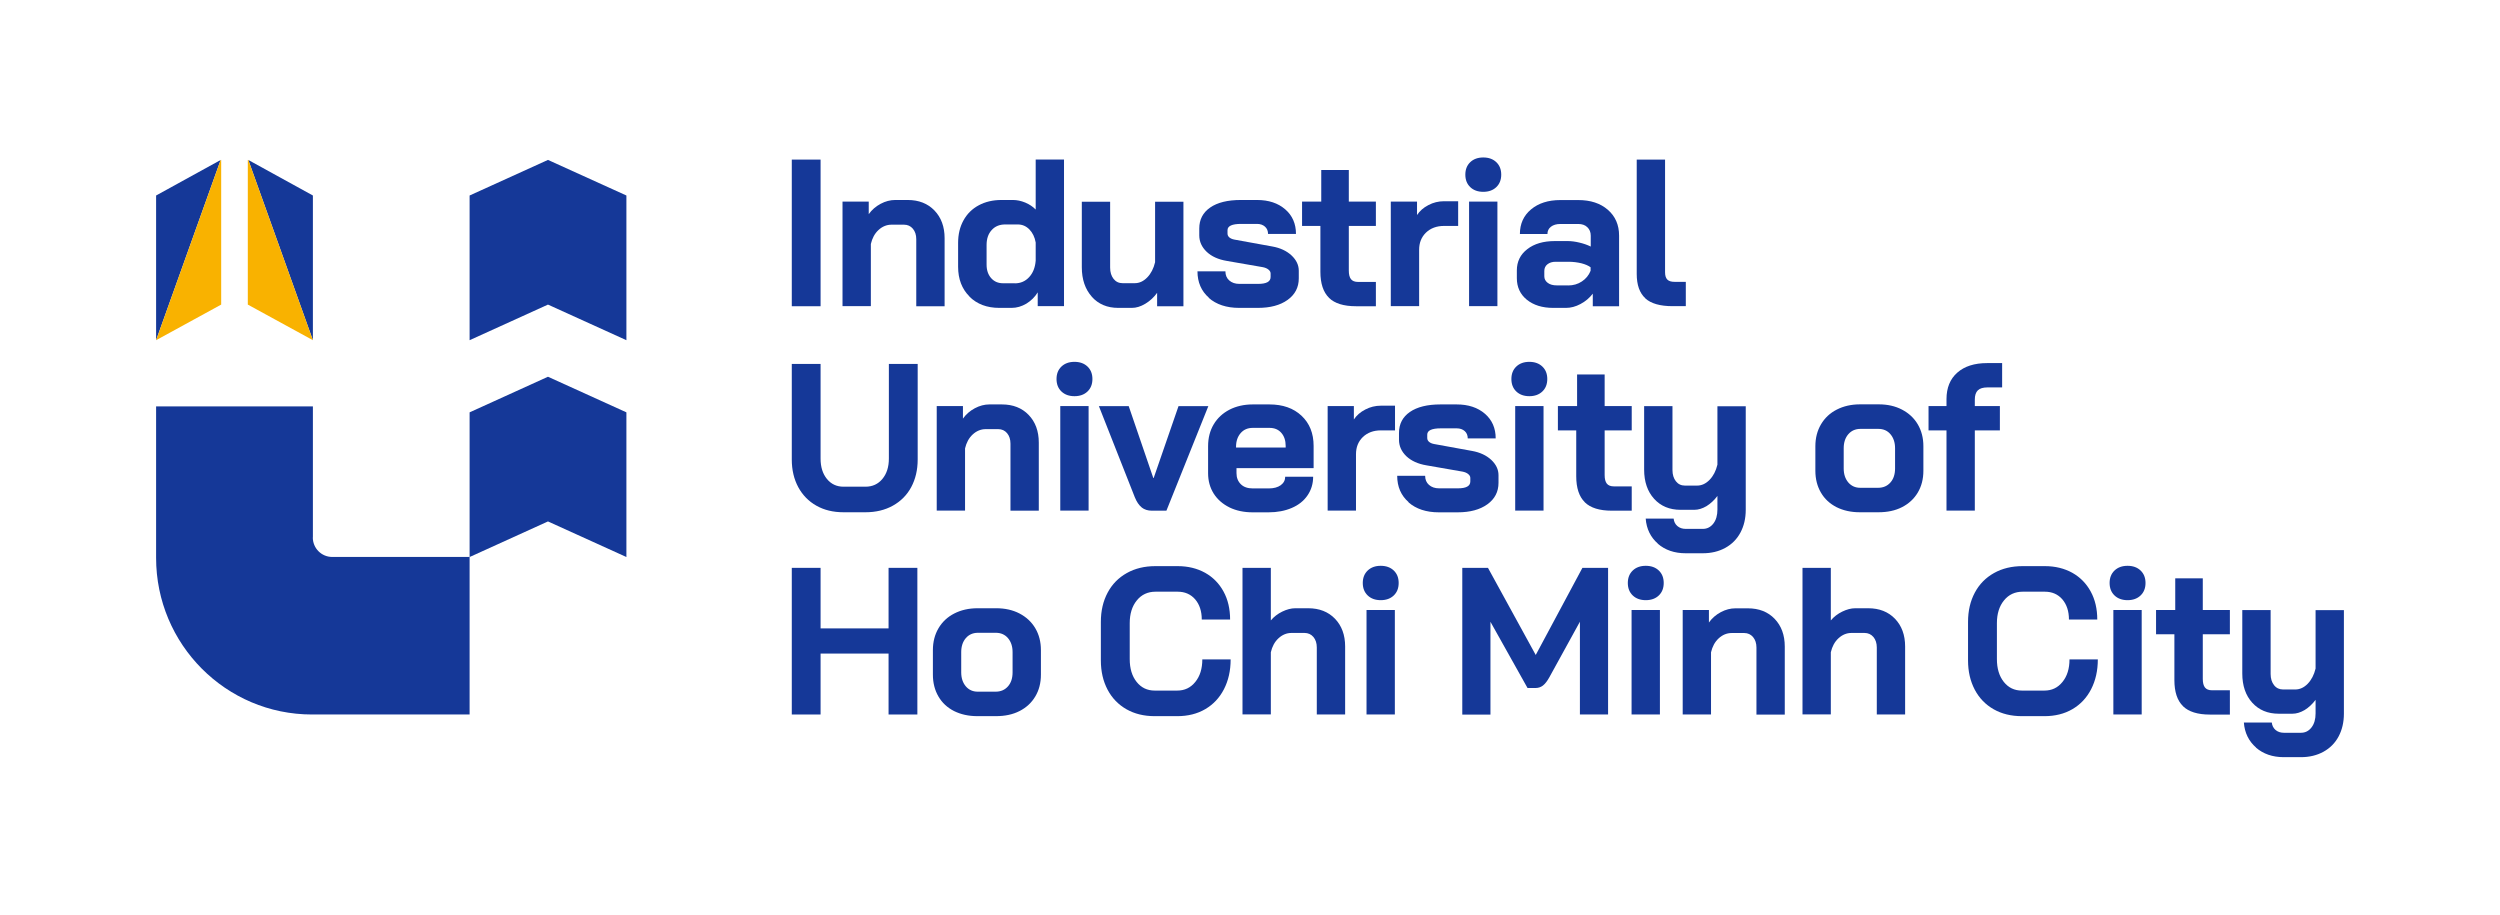 <svg width="164" height="60" viewBox="0 0 164 60" fill="none" xmlns="http://www.w3.org/2000/svg">
<path d="M41.092 27.05L35.947 24.714L30.806 27.05V36.541L35.947 34.206L41.092 36.541V27.05Z" fill="#153898"/>
<path d="M41.092 12.825L35.947 10.49L30.806 12.825V22.317L35.947 19.981L41.092 22.317V12.825Z" fill="#153898"/>
<path d="M10.24 12.825V22.317L14.474 10.495L10.24 12.825Z" fill="#153898"/>
<path d="M16.291 10.495L20.526 22.317V12.825L16.291 10.495Z" fill="#153898"/>
<path d="M14.51 10.49V19.981L10.24 22.317L14.474 10.495L14.51 10.49Z" fill="#F9B200"/>
<path d="M20.526 22.317L16.256 19.981V10.49L16.291 10.495L20.526 22.317Z" fill="#F9B200"/>
<path d="M20.526 35.26V26.659H10.24V36.593C10.24 42.272 14.822 46.871 20.469 46.871H30.806V36.536H21.795C21.089 36.536 20.52 35.965 20.52 35.255L20.526 35.26Z" fill="#153898"/>
<path d="M51.941 10.469H53.83V20.089H51.941V10.469Z" fill="#153898"/>
<path d="M55.264 13.227H56.989V14.05C57.189 13.767 57.45 13.54 57.767 13.371C58.085 13.201 58.407 13.119 58.725 13.119H59.544C60.271 13.119 60.86 13.35 61.3 13.808C61.741 14.266 61.966 14.873 61.966 15.624V20.089H60.107V15.691C60.107 15.408 60.031 15.176 59.882 15.002C59.734 14.827 59.539 14.739 59.303 14.739H58.484C58.167 14.739 57.88 14.857 57.629 15.089C57.378 15.32 57.215 15.629 57.128 16.005V20.084H55.269V13.227H55.264Z" fill="#153898"/>
<path d="M63.599 19.451C63.102 18.958 62.852 18.304 62.852 17.502V15.933C62.852 15.372 62.969 14.883 63.205 14.456C63.44 14.029 63.773 13.7 64.203 13.469C64.633 13.237 65.13 13.119 65.693 13.119H66.446C66.712 13.119 66.978 13.175 67.255 13.288C67.526 13.402 67.756 13.556 67.941 13.746V10.464H69.799V20.084H68.074V19.179C67.889 19.482 67.644 19.724 67.337 19.915C67.024 20.1 66.702 20.197 66.364 20.197H65.555C64.746 20.197 64.091 19.951 63.594 19.457L63.599 19.451ZM66.574 18.587C66.948 18.587 67.26 18.453 67.511 18.181C67.761 17.913 67.905 17.553 67.941 17.1V15.907C67.879 15.552 67.736 15.264 67.526 15.048C67.311 14.832 67.06 14.724 66.768 14.724H65.934C65.57 14.724 65.273 14.847 65.053 15.094C64.828 15.341 64.72 15.665 64.72 16.072V17.363C64.72 17.728 64.823 18.026 65.022 18.248C65.222 18.474 65.483 18.582 65.801 18.582H66.579L66.574 18.587Z" fill="#153898"/>
<path d="M71.622 19.462C71.187 18.973 70.967 18.33 70.967 17.532V13.232H72.825V17.558C72.825 17.862 72.902 18.104 73.05 18.294C73.199 18.484 73.399 18.577 73.644 18.577H74.438C74.74 18.577 75.011 18.453 75.257 18.201C75.503 17.949 75.677 17.615 75.774 17.203V13.232H77.633V20.089H75.907V19.209C75.697 19.503 75.442 19.739 75.134 19.925C74.827 20.11 74.535 20.197 74.254 20.197H73.353C72.631 20.197 72.052 19.95 71.617 19.462H71.622Z" fill="#153898"/>
<path d="M79.307 19.534C78.805 19.096 78.554 18.515 78.554 17.8H80.387C80.387 18.047 80.469 18.248 80.638 18.397C80.807 18.546 81.027 18.623 81.304 18.623H82.532C83.08 18.623 83.352 18.474 83.352 18.171V17.939C83.352 17.846 83.306 17.764 83.213 17.687C83.121 17.61 82.998 17.558 82.845 17.527L80.479 17.116C79.921 17.023 79.481 16.823 79.159 16.519C78.836 16.21 78.672 15.85 78.672 15.439V14.986C78.672 14.4 78.913 13.942 79.389 13.613C79.865 13.283 80.536 13.119 81.391 13.119H82.456C83.224 13.119 83.838 13.324 84.309 13.731C84.78 14.137 85.016 14.677 85.016 15.346H83.183C83.183 15.146 83.116 14.986 82.983 14.868C82.85 14.749 82.676 14.688 82.456 14.688H81.416C80.822 14.688 80.525 14.827 80.525 15.099V15.32C80.525 15.423 80.566 15.506 80.643 15.573C80.72 15.639 80.833 15.691 80.976 15.717L83.464 16.169C83.981 16.262 84.401 16.457 84.724 16.756C85.041 17.054 85.2 17.389 85.2 17.764V18.258C85.2 18.855 84.954 19.323 84.468 19.673C83.981 20.023 83.331 20.197 82.517 20.197H81.288C80.459 20.197 79.793 19.976 79.292 19.539L79.307 19.534Z" fill="#153898"/>
<path d="M87.181 19.534C86.808 19.168 86.618 18.597 86.618 17.831V14.821H85.415V13.226H86.674V11.153H88.482V13.226H90.258V14.821H88.482V17.748C88.482 18.006 88.528 18.191 88.625 18.314C88.722 18.433 88.871 18.494 89.081 18.494H90.258V20.089H88.948C88.144 20.089 87.555 19.904 87.181 19.539V19.534Z" fill="#153898"/>
<path d="M91.231 13.227H92.957V14.106C93.131 13.839 93.376 13.623 93.704 13.453C94.026 13.283 94.37 13.201 94.723 13.201H95.655V14.821H94.723C94.242 14.821 93.847 14.971 93.545 15.259C93.243 15.552 93.095 15.928 93.095 16.385V20.084H91.236V13.227H91.231Z" fill="#153898"/>
<path d="M96.448 12.275C96.233 12.069 96.126 11.796 96.126 11.457C96.126 11.117 96.233 10.845 96.448 10.639C96.663 10.433 96.95 10.33 97.303 10.33C97.657 10.33 97.943 10.433 98.158 10.639C98.373 10.845 98.481 11.117 98.481 11.457C98.481 11.796 98.373 12.069 98.158 12.275C97.943 12.481 97.657 12.584 97.303 12.584C96.95 12.584 96.663 12.481 96.448 12.275ZM96.371 13.227H98.23V20.084H96.371V13.227Z" fill="#153898"/>
<path d="M100.16 19.662C99.725 19.307 99.505 18.834 99.505 18.248V17.738C99.505 17.162 99.735 16.694 100.191 16.344C100.647 15.989 101.251 15.814 101.998 15.814H102.833C103.068 15.814 103.324 15.845 103.601 15.912C103.872 15.974 104.123 16.061 104.353 16.174V15.459C104.353 15.233 104.277 15.043 104.128 14.904C103.98 14.76 103.78 14.693 103.534 14.693H102.357C102.101 14.693 101.896 14.755 101.742 14.873C101.589 14.991 101.512 15.151 101.512 15.351H99.705C99.705 14.682 99.95 14.142 100.437 13.736C100.923 13.33 101.563 13.124 102.357 13.124H103.534C104.338 13.124 104.983 13.335 105.475 13.762C105.966 14.189 106.212 14.755 106.212 15.459V20.089H104.487V19.266C104.266 19.549 104 19.776 103.678 19.945C103.36 20.115 103.043 20.197 102.736 20.197H101.886C101.174 20.197 100.601 20.017 100.16 19.662ZM102.869 18.726C103.207 18.726 103.509 18.639 103.77 18.464C104.036 18.289 104.225 18.057 104.343 17.764V17.533C104.195 17.424 103.995 17.337 103.734 17.27C103.473 17.209 103.196 17.172 102.904 17.172H102.044C101.824 17.172 101.65 17.229 101.512 17.337C101.374 17.445 101.307 17.594 101.307 17.774V18.129C101.307 18.304 101.384 18.443 101.532 18.556C101.681 18.669 101.881 18.721 102.126 18.721H102.864L102.869 18.726Z" fill="#153898"/>
<path d="M107.937 19.57C107.558 19.225 107.369 18.695 107.369 17.97V10.469H109.228V17.862C109.228 18.083 109.279 18.242 109.376 18.34C109.478 18.443 109.637 18.489 109.852 18.489H110.589V20.084H109.714C108.905 20.084 108.306 19.914 107.927 19.57H107.937Z" fill="#153898"/>
<path d="M53.554 33.172C53.042 32.884 52.648 32.477 52.366 31.958C52.084 31.433 51.941 30.831 51.941 30.142V23.876H53.83V30.085C53.83 30.636 53.969 31.078 54.245 31.418C54.522 31.757 54.885 31.927 55.331 31.927H56.779C57.235 31.927 57.604 31.757 57.885 31.418C58.167 31.078 58.31 30.636 58.31 30.085V23.876H60.2V30.142C60.2 30.831 60.056 31.433 59.775 31.958C59.493 32.482 59.089 32.884 58.571 33.172C58.054 33.46 57.455 33.604 56.779 33.604H55.331C54.655 33.604 54.061 33.46 53.554 33.172Z" fill="#153898"/>
<path d="M61.444 26.638H63.169V27.461C63.369 27.178 63.63 26.952 63.947 26.782C64.265 26.613 64.587 26.53 64.905 26.53H65.724C66.451 26.53 67.04 26.762 67.48 27.22C67.92 27.677 68.145 28.285 68.145 29.036V33.501H66.287V29.102C66.287 28.82 66.21 28.588 66.062 28.413C65.913 28.238 65.719 28.151 65.483 28.151H64.664C64.347 28.151 64.06 28.269 63.809 28.501C63.558 28.732 63.394 29.041 63.307 29.416V33.496H61.449V26.638H61.444Z" fill="#153898"/>
<path d="M69.63 25.681C69.415 25.476 69.308 25.203 69.308 24.863C69.308 24.524 69.415 24.251 69.63 24.046C69.846 23.84 70.132 23.737 70.485 23.737C70.839 23.737 71.125 23.84 71.341 24.046C71.555 24.251 71.663 24.524 71.663 24.863C71.663 25.203 71.555 25.476 71.341 25.681C71.125 25.887 70.839 25.99 70.485 25.99C70.132 25.99 69.846 25.887 69.63 25.681ZM69.554 26.638H71.412V33.496H69.554V26.638Z" fill="#153898"/>
<path d="M74.894 33.285C74.714 33.141 74.561 32.915 74.438 32.606L72.088 26.644H74.044L75.656 31.356H75.682L77.31 26.644H79.266L76.517 33.501H75.559C75.293 33.501 75.073 33.429 74.894 33.29V33.285Z" fill="#153898"/>
<path d="M80.653 33.285C80.213 33.069 79.865 32.765 79.619 32.38C79.374 31.988 79.251 31.546 79.251 31.042V29.267C79.251 28.727 79.374 28.248 79.619 27.837C79.865 27.425 80.208 27.107 80.653 26.875C81.094 26.649 81.606 26.53 82.179 26.53H83.275C84.15 26.53 84.852 26.777 85.379 27.271C85.906 27.765 86.173 28.423 86.173 29.252V30.708H81.114V31.037C81.114 31.34 81.212 31.582 81.401 31.767C81.59 31.953 81.852 32.04 82.179 32.04H83.244C83.562 32.04 83.823 31.968 84.017 31.829C84.212 31.685 84.309 31.5 84.309 31.273H86.142C86.142 31.731 86.019 32.138 85.773 32.498C85.528 32.858 85.185 33.131 84.739 33.321C84.299 33.511 83.787 33.609 83.213 33.609H82.174C81.601 33.609 81.094 33.501 80.648 33.285H80.653ZM84.34 29.36V29.252C84.34 28.897 84.243 28.609 84.053 28.393C83.864 28.177 83.608 28.069 83.285 28.069H82.179C81.852 28.069 81.585 28.182 81.386 28.413C81.186 28.645 81.084 28.943 81.084 29.319V29.36H84.34Z" fill="#153898"/>
<path d="M87.089 26.638H88.814V27.518C88.989 27.25 89.234 27.034 89.562 26.865C89.885 26.695 90.228 26.613 90.581 26.613H91.513V28.233H90.581C90.1 28.233 89.705 28.382 89.403 28.67C89.101 28.964 88.953 29.339 88.953 29.797V33.496H87.094V26.638H87.089Z" fill="#153898"/>
<path d="M92.409 32.945C91.907 32.508 91.656 31.927 91.656 31.212H93.489C93.489 31.459 93.571 31.659 93.74 31.808C93.909 31.958 94.129 32.035 94.405 32.035H95.634C96.182 32.035 96.453 31.886 96.453 31.582V31.351C96.453 31.258 96.407 31.176 96.315 31.099C96.223 31.021 96.1 30.97 95.947 30.939L93.581 30.527C93.023 30.435 92.583 30.234 92.26 29.931C91.938 29.622 91.774 29.262 91.774 28.85V28.398C91.774 27.811 92.014 27.353 92.49 27.024C92.967 26.695 93.637 26.53 94.492 26.53H95.557C96.325 26.53 96.94 26.736 97.411 27.142C97.882 27.549 98.117 28.089 98.117 28.758H96.284C96.284 28.557 96.218 28.398 96.085 28.279C95.952 28.161 95.778 28.099 95.557 28.099H94.518C93.924 28.099 93.627 28.238 93.627 28.511V28.732C93.627 28.835 93.668 28.917 93.745 28.984C93.822 29.051 93.934 29.102 94.078 29.128L96.566 29.581C97.083 29.674 97.503 29.869 97.826 30.167C98.143 30.466 98.302 30.8 98.302 31.176V31.67C98.302 32.266 98.056 32.734 97.57 33.084C97.083 33.434 96.433 33.609 95.619 33.609H94.39C93.561 33.609 92.895 33.388 92.393 32.95L92.409 32.945Z" fill="#153898"/>
<path d="M99.469 25.681C99.254 25.476 99.147 25.203 99.147 24.863C99.147 24.524 99.254 24.251 99.469 24.046C99.684 23.84 99.971 23.737 100.324 23.737C100.677 23.737 100.964 23.84 101.179 24.046C101.394 24.251 101.502 24.524 101.502 24.863C101.502 25.203 101.394 25.476 101.179 25.681C100.964 25.887 100.677 25.99 100.324 25.99C99.971 25.99 99.684 25.887 99.469 25.681ZM99.397 26.638H101.256V33.496H99.397V26.638Z" fill="#153898"/>
<path d="M103.964 32.946C103.59 32.58 103.401 32.009 103.401 31.243V28.233H102.198V26.638H103.457V24.565H105.265V26.638H107.041V28.233H105.265V31.16C105.265 31.418 105.311 31.603 105.408 31.726C105.505 31.845 105.654 31.906 105.864 31.906H107.041V33.501H105.731C104.927 33.501 104.338 33.316 103.964 32.951V32.946Z" fill="#153898"/>
<path d="M108.756 35.662C108.28 35.245 108.009 34.7 107.958 34.021H109.791C109.811 34.221 109.893 34.386 110.036 34.509C110.18 34.633 110.364 34.695 110.584 34.695H111.706C111.987 34.695 112.217 34.576 112.397 34.345C112.576 34.113 112.663 33.805 112.663 33.429V32.534C112.453 32.817 112.212 33.038 111.946 33.203C111.675 33.362 111.409 33.444 111.147 33.444H110.246C109.524 33.444 108.946 33.203 108.511 32.724C108.076 32.246 107.855 31.603 107.855 30.805V26.644H109.714V30.836C109.714 31.14 109.791 31.382 109.939 31.572C110.088 31.762 110.287 31.855 110.533 31.855H111.327C111.629 31.855 111.9 31.731 112.146 31.479C112.392 31.227 112.566 30.893 112.663 30.481V26.649H114.521V33.439C114.521 34.005 114.404 34.504 114.173 34.936C113.943 35.368 113.61 35.703 113.18 35.94C112.75 36.176 112.258 36.294 111.7 36.294H110.579C109.842 36.294 109.233 36.084 108.751 35.667L108.756 35.662Z" fill="#153898"/>
<path d="M120.476 33.27C120.036 33.043 119.693 32.729 119.452 32.313C119.211 31.901 119.088 31.423 119.088 30.883V29.272C119.088 28.732 119.211 28.254 119.457 27.837C119.703 27.42 120.046 27.096 120.491 26.87C120.932 26.643 121.444 26.525 122.017 26.525H123.246C123.819 26.525 124.326 26.638 124.771 26.87C125.212 27.101 125.56 27.42 125.806 27.837C126.051 28.254 126.174 28.732 126.174 29.272V30.883C126.174 31.423 126.051 31.901 125.806 32.313C125.56 32.724 125.217 33.043 124.771 33.27C124.331 33.496 123.814 33.604 123.23 33.604H122.002C121.428 33.604 120.921 33.491 120.476 33.27ZM123.205 31.999C123.543 31.999 123.809 31.881 124.014 31.649C124.218 31.418 124.316 31.109 124.316 30.733V29.401C124.316 29.025 124.213 28.722 124.014 28.485C123.814 28.248 123.548 28.135 123.22 28.135H122.043C121.715 28.135 121.449 28.254 121.249 28.485C121.049 28.717 120.947 29.025 120.947 29.401V30.733C120.947 31.109 121.049 31.412 121.249 31.649C121.449 31.881 121.71 31.999 122.027 31.999H123.205Z" fill="#153898"/>
<path d="M127.69 28.233H126.512V26.638H127.69V26.186C127.69 25.445 127.925 24.863 128.396 24.447C128.867 24.03 129.518 23.819 130.357 23.819H131.34V25.414H130.383C130.091 25.414 129.881 25.476 129.748 25.604C129.615 25.733 129.548 25.933 129.548 26.211V26.638H131.192V28.233H129.548V33.496H127.69V28.233Z" fill="#153898"/>
<path d="M51.941 37.251H53.83V41.223H58.29V37.251H60.179V46.871H58.29V42.874H53.83V46.871H51.941V37.251Z" fill="#153898"/>
<path d="M62.585 46.645C62.145 46.419 61.802 46.105 61.561 45.688C61.321 45.277 61.198 44.798 61.198 44.258V42.648C61.198 42.108 61.321 41.629 61.566 41.212C61.812 40.796 62.155 40.472 62.601 40.245C63.041 40.019 63.553 39.901 64.126 39.901H65.355C65.929 39.901 66.436 40.014 66.881 40.245C67.321 40.477 67.669 40.796 67.915 41.212C68.161 41.629 68.284 42.108 68.284 42.648V44.258C68.284 44.798 68.161 45.277 67.915 45.688C67.669 46.1 67.326 46.419 66.881 46.645C66.441 46.871 65.924 46.979 65.34 46.979H64.111C63.538 46.979 63.031 46.866 62.585 46.645ZM65.314 45.374C65.652 45.374 65.918 45.256 66.123 45.025C66.328 44.793 66.425 44.484 66.425 44.109V42.776C66.425 42.401 66.323 42.097 66.123 41.861C65.924 41.629 65.657 41.511 65.33 41.511H64.152C63.824 41.511 63.558 41.629 63.358 41.861C63.159 42.092 63.056 42.401 63.056 42.776V44.109C63.056 44.484 63.159 44.788 63.358 45.025C63.558 45.256 63.819 45.374 64.137 45.374H65.314Z" fill="#153898"/>
<path d="M73.895 46.527C73.363 46.223 72.948 45.796 72.656 45.241C72.364 44.685 72.216 44.047 72.216 43.322V40.796C72.216 40.071 72.364 39.433 72.661 38.877C72.958 38.321 73.378 37.894 73.921 37.591C74.464 37.287 75.088 37.138 75.8 37.138H77.249C77.935 37.138 78.534 37.287 79.056 37.575C79.578 37.869 79.978 38.28 80.264 38.805C80.551 39.33 80.695 39.942 80.695 40.642H78.836C78.836 40.091 78.688 39.649 78.401 39.314C78.109 38.98 77.725 38.815 77.254 38.815H75.805C75.293 38.815 74.883 39.006 74.576 39.386C74.264 39.767 74.11 40.266 74.11 40.878V43.239C74.11 43.852 74.259 44.351 74.561 44.731C74.863 45.112 75.257 45.302 75.749 45.302H77.228C77.71 45.302 78.104 45.117 78.411 44.736C78.718 44.361 78.872 43.867 78.872 43.255H80.73C80.73 43.996 80.582 44.649 80.29 45.215C79.998 45.781 79.589 46.213 79.061 46.522C78.534 46.83 77.919 46.98 77.228 46.98H75.749C75.047 46.98 74.428 46.83 73.895 46.527Z" fill="#153898"/>
<path d="M81.508 37.251H83.367V40.698C83.567 40.461 83.817 40.266 84.114 40.122C84.411 39.978 84.698 39.901 84.969 39.901H85.819C86.546 39.901 87.135 40.132 87.576 40.59C88.016 41.048 88.241 41.655 88.241 42.406V46.871H86.382V42.473C86.382 42.19 86.306 41.958 86.157 41.783C86.009 41.609 85.814 41.521 85.574 41.521H84.724C84.406 41.521 84.12 41.639 83.869 41.871C83.618 42.102 83.454 42.411 83.367 42.787V46.866H81.508V37.246V37.251Z" fill="#153898"/>
<path d="M89.721 39.062C89.506 38.856 89.398 38.584 89.398 38.244C89.398 37.904 89.506 37.632 89.721 37.426C89.936 37.22 90.222 37.117 90.576 37.117C90.929 37.117 91.216 37.22 91.431 37.426C91.646 37.632 91.753 37.904 91.753 38.244C91.753 38.584 91.646 38.856 91.431 39.062C91.216 39.268 90.929 39.371 90.576 39.371C90.222 39.371 89.936 39.268 89.721 39.062ZM89.644 40.014H91.502V46.871H89.644V40.014Z" fill="#153898"/>
<path d="M95.926 37.251H97.611L100.744 42.967L103.806 37.251H105.49V46.871H103.642V40.785L101.63 44.443C101.491 44.69 101.353 44.865 101.215 44.973C101.072 45.081 100.913 45.133 100.728 45.133H100.206L97.774 40.791V46.877H95.926V37.256V37.251Z" fill="#153898"/>
<path d="M107.108 39.062C106.893 38.856 106.785 38.584 106.785 38.244C106.785 37.904 106.893 37.632 107.108 37.426C107.323 37.22 107.61 37.117 107.963 37.117C108.316 37.117 108.603 37.22 108.818 37.426C109.033 37.632 109.14 37.904 109.14 38.244C109.14 38.584 109.033 38.856 108.818 39.062C108.603 39.268 108.316 39.371 107.963 39.371C107.61 39.371 107.323 39.268 107.108 39.062ZM107.031 40.014H108.89V46.871H107.031V40.014Z" fill="#153898"/>
<path d="M110.38 40.014H112.105V40.837C112.305 40.554 112.566 40.328 112.883 40.158C113.201 39.988 113.523 39.906 113.841 39.906H114.66C115.387 39.906 115.976 40.137 116.416 40.595C116.856 41.053 117.081 41.66 117.081 42.411V46.877H115.223V42.478C115.223 42.195 115.146 41.964 114.998 41.789C114.849 41.614 114.655 41.526 114.419 41.526H113.6C113.283 41.526 112.996 41.645 112.745 41.876C112.494 42.108 112.33 42.416 112.243 42.792V46.871H110.385V40.014H110.38Z" fill="#153898"/>
<path d="M118.244 37.251H120.102V40.698C120.302 40.461 120.553 40.266 120.85 40.122C121.147 39.978 121.433 39.901 121.705 39.901H122.555C123.282 39.901 123.87 40.132 124.311 40.59C124.751 41.048 124.976 41.655 124.976 42.406V46.871H123.118V42.473C123.118 42.19 123.041 41.958 122.892 41.783C122.744 41.609 122.549 41.521 122.309 41.521H121.459C121.141 41.521 120.855 41.639 120.604 41.871C120.353 42.102 120.189 42.411 120.102 42.787V46.866H118.244V37.246V37.251Z" fill="#153898"/>
<path d="M130.782 46.527C130.25 46.223 129.835 45.796 129.543 45.241C129.251 44.685 129.103 44.047 129.103 43.322V40.796C129.103 40.071 129.251 39.433 129.548 38.877C129.845 38.321 130.265 37.894 130.808 37.591C131.351 37.287 131.975 37.138 132.687 37.138H134.136C134.822 37.138 135.421 37.287 135.943 37.575C136.465 37.869 136.865 38.28 137.151 38.805C137.438 39.33 137.581 39.942 137.581 40.642H135.723C135.723 40.091 135.574 39.649 135.288 39.314C134.996 38.98 134.612 38.815 134.141 38.815H132.692C132.18 38.815 131.77 39.006 131.463 39.386C131.151 39.767 130.997 40.266 130.997 40.878V43.239C130.997 43.852 131.146 44.351 131.448 44.731C131.75 45.112 132.144 45.302 132.636 45.302H134.115C134.597 45.302 134.991 45.117 135.298 44.736C135.605 44.361 135.759 43.867 135.759 43.255H137.617C137.617 43.996 137.469 44.649 137.177 45.215C136.885 45.781 136.476 46.213 135.948 46.522C135.421 46.83 134.806 46.98 134.115 46.98H132.636C131.934 46.98 131.315 46.83 130.782 46.527Z" fill="#153898"/>
<path d="M138.713 39.062C138.498 38.856 138.39 38.584 138.39 38.244C138.39 37.904 138.498 37.632 138.713 37.426C138.928 37.22 139.215 37.117 139.568 37.117C139.921 37.117 140.208 37.22 140.423 37.426C140.638 37.632 140.746 37.904 140.746 38.244C140.746 38.584 140.638 38.856 140.423 39.062C140.208 39.268 139.921 39.371 139.568 39.371C139.215 39.371 138.928 39.268 138.713 39.062ZM138.636 40.014H140.495V46.871H138.636V40.014Z" fill="#153898"/>
<path d="M143.203 46.321C142.829 45.956 142.64 45.385 142.64 44.618V41.608H141.437V40.014H142.696V37.94H144.503V40.014H146.28V41.608H144.503V44.536C144.503 44.793 144.55 44.978 144.647 45.102C144.744 45.22 144.893 45.282 145.102 45.282H146.28V46.876H144.969C144.166 46.876 143.577 46.691 143.203 46.326V46.321Z" fill="#153898"/>
<path d="M147.995 49.037C147.519 48.62 147.248 48.075 147.197 47.396H149.029C149.05 47.597 149.132 47.761 149.275 47.885C149.419 48.008 149.603 48.07 149.823 48.07H150.944C151.226 48.07 151.456 47.952 151.635 47.72C151.815 47.489 151.902 47.18 151.902 46.804V45.909C151.692 46.192 151.451 46.413 151.185 46.578C150.914 46.737 150.647 46.82 150.386 46.82H149.485C148.763 46.82 148.185 46.578 147.749 46.099C147.314 45.621 147.094 44.978 147.094 44.181V40.019H148.953V44.212C148.953 44.515 149.029 44.757 149.178 44.947C149.326 45.138 149.526 45.23 149.772 45.23H150.565C150.867 45.23 151.139 45.107 151.385 44.855C151.63 44.602 151.804 44.268 151.902 43.857V40.024H153.76V46.815C153.76 47.38 153.642 47.88 153.412 48.312C153.182 48.744 152.849 49.078 152.419 49.315C151.989 49.551 151.497 49.67 150.939 49.67H149.818C149.081 49.67 148.471 49.459 147.99 49.042L147.995 49.037Z" fill="#153898"/>
</svg>
